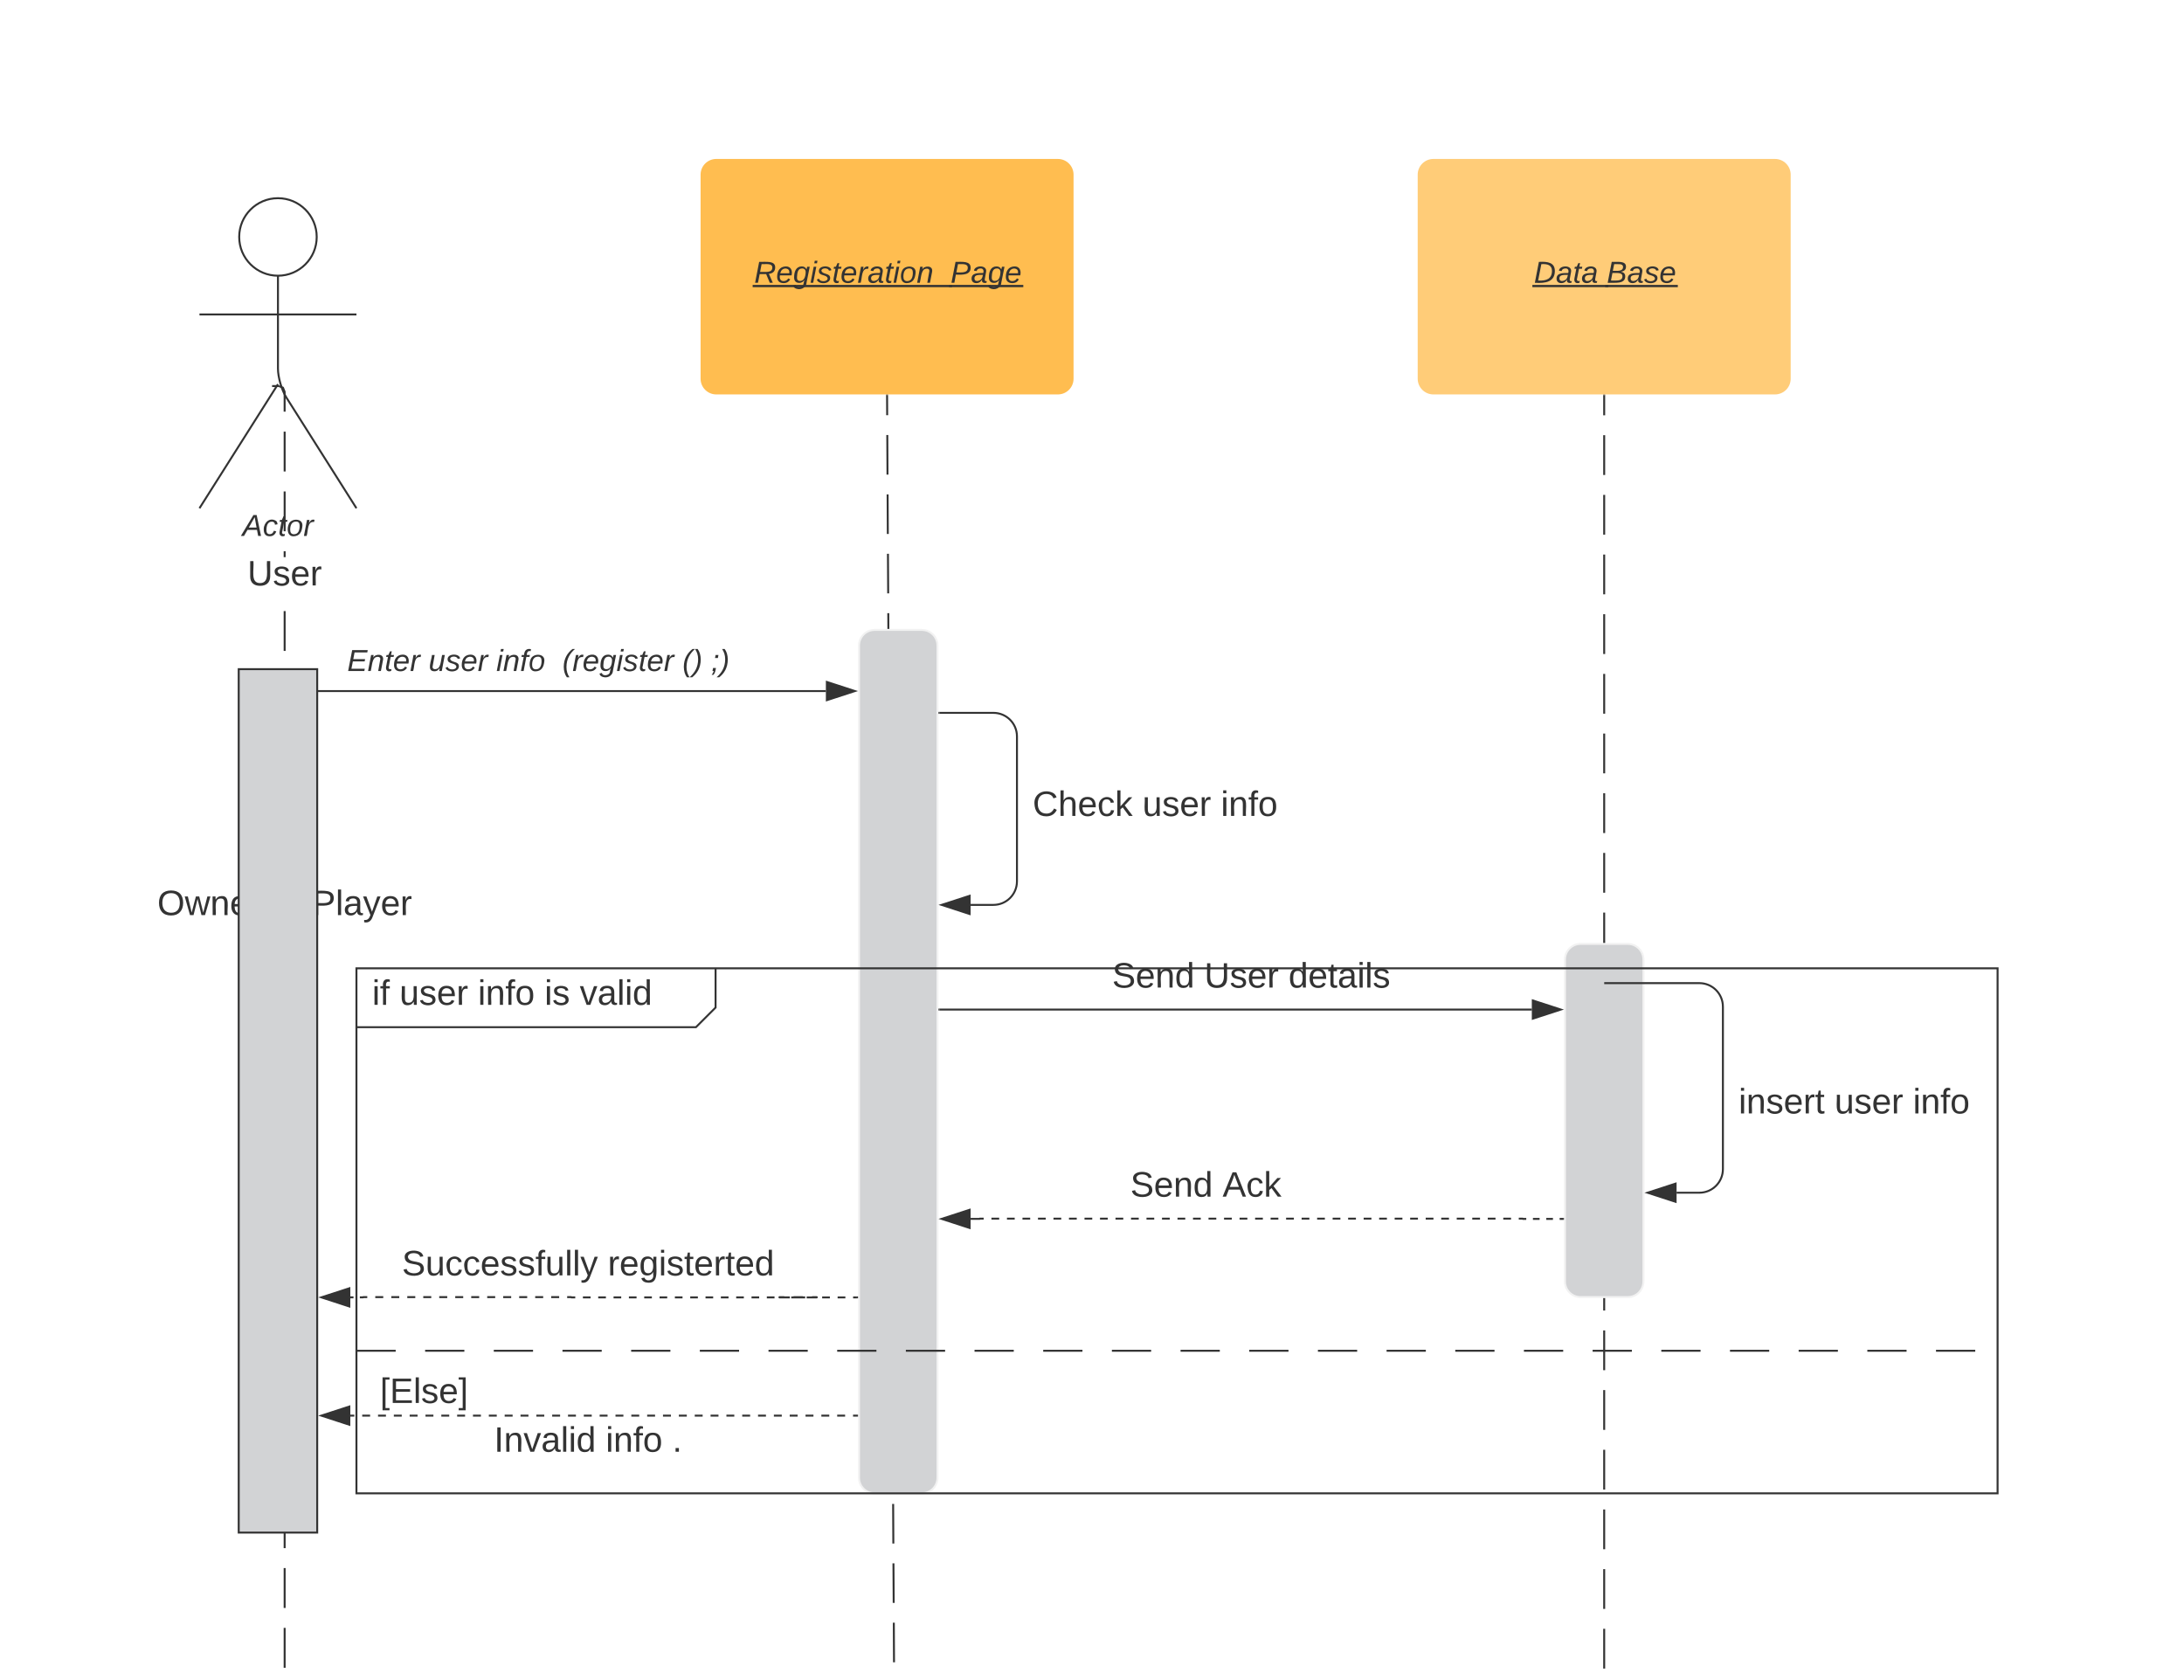 <svg xmlns="http://www.w3.org/2000/svg" xmlns:xlink="http://www.w3.org/1999/xlink" xmlns:lucid="lucid" width="1113" height="856"><g transform="translate(-242 -139)" lucid:page-tab-id="0_0"><path d="M0 0h1760v1360H0z" fill="#fff"/><path d="M694.07 340.5l.05 10.1m.06 10.07l.1 20.18m.06 10.1l.1 20.16m.07 10.1l.12 20.17m.05 10.1l.1 20.16m.07 10.1l.1 20.17m.06 10.08l.1 20.18m.07 10.08l.1 20.18m.06 10.1l.1 20.16m.07 10.1l.1 20.16m.06 10.1l.1 20.16m.07 10.1l.1 20.17m.06 10.08l.1 20.18m.06 10.1l.1 20.16m.06 10.08l.1 20.17m.07 10.1l.1 20.16m.05 10.1l.1 20.17m.07 10.1l.1 20.17m.06 10.08l.1 20.18m.07 10.1l.1 20.16m.06 10.1l.12 20.16m.06 10.1l.1 20.16m.06 10.1l.1 20.17m.07 10.08l.12 20.18m.05 10.1l.1 20.17m.07 10.1l.1 20.16m.06 10.1l.1 20.16m.06 10.08l.1 20.17m.07 10.1l.05 10.08" stroke="#333" fill="none"/><path d="M694.57 340.5l-1 .02V340h1z" fill="#333"/><path d="M698.68 1187.82v.5" stroke="#333" fill="none"/><path d="M679.76 468c0-4.42 3.58-8 8-8h24c4.42 0 8 3.58 8 8v424c0 4.42-3.58 8-8 8h-24c-4.42 0-8-3.58-8-8z" stroke="#f2f2f2" fill="#d2d3d5"/><path d="M1059.52 340.5v10.14m0 10.13v20.28m0 10.14v20.26m0 10.14v20.27m0 10.14v20.28m0 10.14v20.27m0 10.13v20.27m0 10.14v20.28m0 10.13v20.28m0 10.13v20.28m0 10.14v20.27m0 10.14v20.26m0 10.14v20.27m0 10.14V746m0 10.14v20.28m0 10.13v20.28m0 10.14v20.28m0 10.13v20.28m0 10.14v20.27m0 10.14v20.27m0 10.14v20.26m0 10.14v20.27m0 10.14v20.3m0 10.12v20.28m0 10.13v20.28m0 10.15v20.27m0 10.14v20.27m0 10.14v10.13" stroke="#333" fill="none"/><path d="M1060.02 340.5h-1v-.5h1z" fill="#333"/><path d="M1059.52 1161.6v.5" stroke="#333" fill="none"/><path d="M1039.52 628c0-4.42 3.58-8 8-8h24c4.42 0 8 3.58 8 8v164c0 4.42-3.58 8-8 8h-24c-4.42 0-8-3.58-8-8z" stroke="#f2f2f2" fill="#d2d3d5"/><path d="M599.03 228c0-4.42 3.58-8 8-8H781.1c4.42 0 8 3.58 8 8v104c0 4.42-3.58 8-8 8H607.03c-4.42 0-8-3.58-8-8z" stroke="#000" stroke-opacity="0" fill="#ffbd50"/><use xlink:href="#a" transform="matrix(1,0,0,1,607.029,228) translate(19.315 55.111)"/><use xlink:href="#b" transform="matrix(1,0,0,1,607.029,228) translate(119.389 55.111)"/><path d="M964.48 228c0-4.42 3.6-8 8-8h174.08c4.42 0 8 3.58 8 8v104c0 4.42-3.58 8-8 8H972.48c-4.4 0-8-3.58-8-8z" stroke="#000" stroke-opacity="0" fill="#ffcc78"/><use xlink:href="#c" transform="matrix(1,0,0,1,972.484,228) translate(51.225 55.111)"/><use xlink:href="#d" transform="matrix(1,0,0,1,972.484,228) translate(88.343 55.111)"/><path d="M403.4 259.75c0 10.9-8.84 19.75-19.75 19.75-10.9 0-19.75-8.84-19.75-19.75 0-10.9 8.84-19.75 19.75-19.75 10.9 0 19.75 8.84 19.75 19.75z" stroke="#333" fill="#fff"/><path d="M383.65 279.5v47.3c0 4.42 1.92 11.03 4.28 14.76L423.65 398m-40-63.2l-40 63.2m0-98.75h80" stroke="#333" fill="none"/><path d="M343.65 248c0-4.42 3.58-8 8-8h64c4.42 0 8 3.58 8 8v164c0 4.42-3.58 8-8 8h-64c-4.42 0-8-3.58-8-8z" fill="none"/><use xlink:href="#e" transform="matrix(1,0,0,1,263.65,398) translate(101.873 14.111)"/><path d="M387.56 1161.6h-1v-10.16h1zm0-20.32h-1v-20.32h1zm0-30.48h-1v-20.32h1zm0-30.48h-1V1060h1zm0-30.48h-1v-20.32h1zm0-30.48h-1v-20.32h1zm0-30.48h-1v-20.32h1zm0-30.48h-1v-20.32h1zm0-30.48h-1V907.6h1zm0-30.48h-1v-20.32h1zm0-30.48h-1v-20.32h1zm0-30.48h-1v-20.32h1zm0-30.48h-1v-20.32h1zm0-30.48h-1V755.2h1zm0-30.48h-1v-20.32h1zm0-30.48h-1v-20.32h1zm0-30.48h-1v-20.32h1zm0-30.48h-1v-20.32h1zm0-30.48h-1v-10.6h1zm0-32.2h-1v-18.6h1zm0-28.76h-1v-20.32h1zm0-30.48h-1v-20.32h1zm0-30.48h-1v-20.32h1zm0-30.48h-1V450.4h1zm0-47.8h-1v-3h1zm0-13.16h-1v-20.32h1zm0-30.48h-1v-20.32h1zm-.97-43.08l.96 2.34v10.26h-1v-10.06l-.74-1.77-1.86-.77.38-.93z" fill="#333"/><path d="M384.16 336.23h-3.5v-1h3.5zM387.56 1162.1h-1v-.5h1z" fill="#333"/><use xlink:href="#f" transform="matrix(1,0,0,1,322.182,590.933) translate(0 14.4)"/><use xlink:href="#g" transform="matrix(1,0,0,1,322.182,590.933) translate(57.9 14.4)"/><use xlink:href="#h" transform="matrix(1,0,0,1,322.182,590.933) translate(78.85 14.4)"/><use xlink:href="#i" transform="matrix(1,0,0,1,368.107,422.933) translate(0 14.4)"/><path d="M387.06 495.17c0-2.22 1.8-4 4-4h271.82M387.06 495.15v.52" stroke="#333" fill="none"/><path d="M677.64 491.16l-14.26 4.64v-9.28z" stroke="#333" fill="#333"/><use xlink:href="#j" transform="matrix(1,0,0,1,418.941,468.494) translate(0.005 12.444)"/><use xlink:href="#k" transform="matrix(1,0,0,1,418.941,468.494) translate(41.443 12.444)"/><use xlink:href="#l" transform="matrix(1,0,0,1,418.941,468.494) translate(75.968 12.444)"/><use xlink:href="#m" transform="matrix(1,0,0,1,418.941,468.494) translate(109.628 12.444)"/><use xlink:href="#n" transform="matrix(1,0,0,1,418.941,468.494) translate(170.814 12.444)"/><use xlink:href="#o" transform="matrix(1,0,0,1,418.941,468.494) translate(185.419 12.444)"/><path d="M460 117.16c0-4.42 3.58-8 8-8h837.7c4.43 0 8 3.58 8 8V120c0 4.42-3.57 8-8 8H468c-4.42 0-8-3.58-8-8z" stroke="#000" stroke-opacity="0" stroke-width="2" fill="#fff" fill-opacity="0"/><use xlink:href="#p" transform="matrix(1,0,0,1,464,113.155) translate(251.826 14.917)"/><use xlink:href="#q" transform="matrix(1,0,0,1,464,113.155) translate(328.223 14.917)"/><use xlink:href="#r" transform="matrix(1,0,0,1,464,113.155) translate(385.116 14.917)"/><use xlink:href="#s" transform="matrix(1,0,0,1,464,113.155) translate(414.732 14.917)"/><use xlink:href="#t" transform="matrix(1,0,0,1,464,113.155) translate(423.229 14.917)"/><use xlink:href="#u" transform="matrix(1,0,0,1,464,113.155) translate(508.209 14.917)"/><use xlink:href="#v" transform="matrix(1,0,0,1,464,113.155) translate(541.308 14.917)"/><use xlink:href="#w" transform="matrix(1,0,0,1,464,113.155) translate(566.802 14.917)"/><path d="M423.65 632.45h183.02v20l-10 10H423.65z" fill="#fff"/><path d="M606.67 632.45v20l-10 10H423.65" stroke="#333" fill="none"/><path d="M423.65 632.45H1260V900H423.65zM423.65 827.34h20m15 0h20m15 0h20m15 0h20m15 0h20m15 0h20m15 0h20m15 0h20m15 0h20m15 0h20m15 0h20m15 0h20m15 0h20m15 0h20m15 0h20m15 0h20m15 0h20m15 0h20m15 0h20m15 0h20m15 0h20m15 0h20m15 0h20m15 0h20" stroke="#333" fill="none"/><use xlink:href="#x" transform="matrix(1,0,0,1,431.65,632.454) translate(0 18.6)"/><use xlink:href="#y" transform="matrix(1,0,0,1,431.65,632.454) translate(13.95 18.6)"/><use xlink:href="#z" transform="matrix(1,0,0,1,431.65,632.454) translate(53.9 18.6)"/><use xlink:href="#A" transform="matrix(1,0,0,1,431.65,632.454) translate(87.85 18.6)"/><use xlink:href="#B" transform="matrix(1,0,0,1,431.65,632.454) translate(105.8 18.6)"/><use xlink:href="#C" transform="matrix(1,0,0,1,435.65,835.34) translate(0 18.6)"/><path d="M720.76 653.47h301.88" stroke="#333" fill="none"/><path d="M720.77 653.97h-.5v-1h.5z" fill="#333"/><path d="M1037.4 653.47l-14.26 4.63v-9.27z" stroke="#333" fill="#333"/><use xlink:href="#D" transform="matrix(1,0,0,1,808.741,627.867) translate(0 14.4)"/><use xlink:href="#E" transform="matrix(1,0,0,1,808.741,627.867) translate(47 14.4)"/><use xlink:href="#F" transform="matrix(1,0,0,1,808.741,627.867) translate(89.9 14.4)"/><path d="M736.64 760.13h4.55l.04-.02.02-.03.02-.05.05-.02h1.97m3.96 0h3.95m3.96 0h3.95m3.96 0H767m3.97 0h3.95m3.95 0h3.95m3.95 0h3.96m3.95 0h3.95m3.95 0h3.95m3.95 0h3.96m3.95 0h3.94m3.95 0h3.94m3.96 0h3.95m3.95 0h3.95m3.95 0h3.95m3.96 0h3.96m3.95 0h3.96m3.95 0h3.97m3.95 0h3.95m3.95 0h3.95m3.95 0h3.96m3.95 0h3.95m3.95 0h3.95m3.96 0h3.95m3.94 0H933m3.94 0h3.95m3.95 0h3.95m3.95 0h3.95m3.95 0h3.96m3.96 0h3.95m3.96 0h3.95m3.96 0h3.96m3.95 0h3.95m3.95 0h3.95m3.96 0h3.95m3.95 0h1.97l.05.02.02.05.02.04.05.03h1.7m3.4 0h3.4m3.4 0h3.4m3.42 0h1.7" stroke="#333" fill="none"/><path d="M721.88 760.13l14.26-4.63v9.27z" stroke="#333" fill="#333"/><path d="M1039.02 760.63h-.5v-1h.5z" fill="#333"/><g><use xlink:href="#D" transform="matrix(1,0,0,1,818.033,734.4) translate(0 14.4)"/><use xlink:href="#G" transform="matrix(1,0,0,1,818.033,734.4) translate(47 14.4)"/></g><path d="M420.53 800.13h1.62m3.23 0h1.6l.06-.02.02-.03.02-.05.04-.02h2.04m4.08 0h4.07m4.1 0h4.06m4.08 0h4.08m4.07 0h4.07m4.07 0h4.08m4.07 0h4.07m4.08 0h4.07m4.08 0h4.07m4.08 0h4.07m4.08 0h4.08m4.07 0h4.08m4.07 0h4.08m4.07 0h2.04l.04.02.02.05.02.04.05.03h1.95m3.9 0h3.9m3.9 0h3.92m3.9 0h3.9m3.92 0h3.9m3.9 0h3.9m3.92 0h3.9m3.9 0h3.9m3.92 0h3.9m3.9 0h3.9m3.92 0h3.9m3.9 0h3.9m3.92 0h3.9m3.9 0h3.92m3.9 0h3.9m3.9 0h3.92m3.9 0h1.95l.04-.02.02-.03-.02-.05-.05-.02h-2.36m-4.72 0h-4.72m-4.7 0h-2.37l-.05.02-.02.05.02.04.05.03h1.97m3.94 0h3.95m3.93 0h3.94m3.95 0h3.94m3.94 0h3.95m3.94 0h1.96" stroke="#333" fill="none"/><path d="M405.77 800.13l14.26-4.63v9.27z" stroke="#333" fill="#333"/><path d="M679.26 800.63h-.5v-1h.5z" fill="#333"/><g><use xlink:href="#H" transform="matrix(1,0,0,1,446.826,774.533) translate(0 14.4)"/><use xlink:href="#I" transform="matrix(1,0,0,1,446.826,774.533) translate(104.9 14.4)"/></g><path d="M420.53 860.4h2.02m4.04 0h4.02m4.04 0h4.03m4.02 0h4.04m4.03 0h4.03m4.03 0h4.04m4.03 0h4.04m4.03 0h4.04m4.03 0h4.04m4.04 0h4.04m4.03 0h4.05m4.03 0h4.04m4.03 0h4.04m4.02 0h4.04m4.03 0h4.03m4.03 0h4.04m4.03 0h4.03m4.04 0h4.03m4.04 0h4.03m4.04 0h4.03m4.04 0h4.04m4.04 0H592m4.05 0h4.03m4.04 0h4.03m4.04 0h4.02m4.04 0h4.03m4.03 0h4.03m4.04 0h4.03m4.04 0h4.03m4.03 0h4.04m4.03 0h4.04m4.03 0h4.04m4.04 0h2.02" stroke="#333" fill="none"/><path d="M405.77 860.4l14.26-4.64v9.28z" stroke="#333" fill="#333"/><path d="M679.26 860.9h-.5v-1h.5z" fill="#333"/><g><use xlink:href="#J" transform="matrix(1,0,0,1,493.78,864.4) translate(0 14.4)"/><use xlink:href="#z" transform="matrix(1,0,0,1,493.78,864.4) translate(56.9 14.4)"/><use xlink:href="#K" transform="matrix(1,0,0,1,493.78,864.4) translate(90.85 14.4)"/></g><path d="M720.76 502.27h27.5c6.63 0 12 5.37 12 12v73.86c0 6.63-5.37 12-12 12h-11.62" stroke="#333" fill="none"/><path d="M720.77 502.77h-.5v-1h.5z" fill="#333"/><path d="M721.88 600.13l14.26-4.63v9.27z" stroke="#333" fill="#333"/><g><use xlink:href="#L" transform="matrix(1,0,0,1,768.261,540.4) translate(0 14.4)"/><use xlink:href="#y" transform="matrix(1,0,0,1,768.261,540.4) translate(55.95 14.4)"/><use xlink:href="#M" transform="matrix(1,0,0,1,768.261,540.4) translate(95.9 14.4)"/></g><path d="M1060.02 640h48c6.63 0 12 5.37 12 12v82.8c0 6.63-5.37 12-12 12h-11.6M1060.03 640h-.5" stroke="#333" fill="none"/><path d="M1081.64 746.8l14.27-4.64v9.28z" stroke="#333" fill="#333"/><g><use xlink:href="#N" transform="matrix(1,0,0,1,1128.021,692) translate(0 14.4)"/><use xlink:href="#y" transform="matrix(1,0,0,1,1128.021,692) translate(48.9 14.4)"/><use xlink:href="#M" transform="matrix(1,0,0,1,1128.021,692) translate(88.85 14.4)"/></g><path d="M363.65 480h40v440h-40z" stroke="#333" fill="#d2d3d5"/><defs><path fill="#333" d="M249-183c0 48-29 72-75 77L221 0h-36l-43-103H65L45 0H11l48-248c83 2 190-17 190 65zm-34 3c0-55-74-39-127-41l-18 92c63-1 145 13 145-51" id="O"/><path fill="#333" d="M111-194c62-3 86 47 72 106H45c-7 38 6 69 45 68 27-1 43-14 53-32l24 11C152-15 129 4 87 4 38 3 12-23 12-71c0-70 32-119 99-123zm44 81c14-66-71-72-95-28-4 8-8 17-11 28h106" id="P"/><path fill="#333" d="M103-194c29 0 47 14 56 36 2-11 5-23 8-32h30L160-5C157 61 82 97 21 62 9 55 4 45 1 30l28-7c7 42 83 31 92-3 4-16 9-38 13-55-13 20-29 36-62 36-40 0-60-25-60-64 0-71 23-131 91-131zm4 24c-53 0-58 54-61 104-2 27 10 44 36 44 49 0 65-50 67-102 1-29-15-46-42-46" id="Q"/><path fill="#333" d="M50-231l6-30h32l-6 30H50zM6 0l37-190h31L37 0H6" id="R"/><path fill="#333" d="M55-144c13 50 104 24 104 88C159 21 15 23 1-39l26-10c6 40 102 42 102-4-13-50-104-23-104-87 0-71 143-71 148-8l-29 4c-5-35-85-37-89 0" id="S"/><path fill="#333" d="M51-54c-9 22 5 41 31 30L79-1C43 14 10-4 19-52l22-115H19l5-23h22l19-43h21l-9 43h35l-4 23H73" id="T"/><path fill="#333" d="M66-151c12-25 30-51 66-40l-6 26C45-176 58-65 38 0H6l36-190h30" id="U"/><path fill="#333" d="M165-48c-4 18 1 34 23 27l-3 20c-29 8-62 0-52-35h-2C116-14 99 4 63 4 30 4 8-16 8-49c0-68 71-67 138-67 10-26 0-56-31-54-26 1-42 9-47 31l-32-5c8-67 160-71 144 15-5 28-9 54-15 81zM42-50c3 52 80 24 89-6 7-12 7-24 11-38-47 1-103-4-100 44" id="V"/><path fill="#333" d="M30-147c31-64 166-65 159 27C183-49 158 1 86 4 9 8 1-88 30-147zM88-20c53 0 68-48 68-100 0-31-11-51-44-50-52 1-68 46-68 97 0 32 13 53 44 53" id="W"/><path fill="#333" d="M67-158c22-48 132-52 116 29L158 0h-32l25-140c3-38-53-32-70-12C52-117 51-52 38 0H6l36-190h30" id="X"/><g id="a"><use transform="matrix(0.043,0,0,0.043,0,0)" xlink:href="#O"/><use transform="matrix(0.043,0,0,0.043,11.191,0)" xlink:href="#P"/><use transform="matrix(0.043,0,0,0.043,19.833,0)" xlink:href="#Q"/><use transform="matrix(0.043,0,0,0.043,28.475,0)" xlink:href="#R"/><use transform="matrix(0.043,0,0,0.043,31.889,0)" xlink:href="#S"/><use transform="matrix(0.043,0,0,0.043,39.667,0)" xlink:href="#T"/><use transform="matrix(0.043,0,0,0.043,43.988,0)" xlink:href="#P"/><use transform="matrix(0.043,0,0,0.043,52.63,0)" xlink:href="#U"/><use transform="matrix(0.043,0,0,0.043,57.772,0)" xlink:href="#V"/><use transform="matrix(0.043,0,0,0.043,66.414,0)" xlink:href="#T"/><use transform="matrix(0.043,0,0,0.043,70.735,0)" xlink:href="#R"/><use transform="matrix(0.043,0,0,0.043,74.148,0)" xlink:href="#W"/><use transform="matrix(0.043,0,0,0.043,82.79,0)" xlink:href="#X"/><path fill="#333" d="M-.78 1.08h101.63v1.14H-.78z"/></g><path fill="#333" d="M238-179c0 84-86 86-175 82L45 0H11l48-248c82 0 179-12 179 69zm-34 1c0-53-64-42-116-43l-19 98c63 0 135 9 135-55" id="Y"/><g id="b"><use transform="matrix(0.043,0,0,0.043,0,0)" xlink:href="#Y"/><use transform="matrix(0.043,0,0,0.043,10.37,0)" xlink:href="#V"/><use transform="matrix(0.043,0,0,0.043,19.012,0)" xlink:href="#Q"/><use transform="matrix(0.043,0,0,0.043,27.654,0)" xlink:href="#P"/><path fill="#333" d="M-.78 1.08h37.85v1.14H-.78z"/></g><path fill="#333" d="M248-139C247-14 144 9 11 0l48-248c105-6 190 8 189 109zm-34 0c1-70-52-87-126-82L50-27c98 7 163-21 164-112" id="Z"/><g id="c"><use transform="matrix(0.043,0,0,0.043,0,0)" xlink:href="#Z"/><use transform="matrix(0.043,0,0,0.043,11.191,0)" xlink:href="#V"/><use transform="matrix(0.043,0,0,0.043,19.833,0)" xlink:href="#T"/><use transform="matrix(0.043,0,0,0.043,24.154,0)" xlink:href="#V"/><path fill="#333" d="M-.78 1.08H37.9v1.14H-.8z"/></g><path fill="#333" d="M219-77C219 17 104-2 11 0l48-248c73 2 169-15 169 57 0 38-24 54-60 60 29 5 51 21 51 54zm-26-111c0-44-62-31-105-33l-16 79c55 0 121 9 121-46zm-7 110c-1-49-69-36-119-38L50-27c61-1 137 12 136-51" id="aa"/><g id="d"><use transform="matrix(0.043,0,0,0.043,0,0)" xlink:href="#aa"/><use transform="matrix(0.043,0,0,0.043,10.37,0)" xlink:href="#V"/><use transform="matrix(0.043,0,0,0.043,19.012,0)" xlink:href="#S"/><use transform="matrix(0.043,0,0,0.043,26.79,0)" xlink:href="#P"/><path fill="#333" d="M-.78 1.08h37v1.14h-37z"/></g><path fill="#333" d="M187 0l-14-72H61L19 0h-37l149-248h38L221 0h-34zm-19-99l-22-123L76-99h92" id="ab"/><path fill="#333" d="M44-68c0 29 11 47 38 47 30 0 42-19 51-41l28 9C148-21 126 4 82 4 31 4 10-29 12-85c3-77 74-140 146-93 12 8 15 23 18 40l-31 5c-1-22-13-36-36-36-52 0-65 49-65 101" id="ac"/><g id="e"><use transform="matrix(0.043,0,0,0.043,0,0)" xlink:href="#ab"/><use transform="matrix(0.043,0,0,0.043,10.37,0)" xlink:href="#ac"/><use transform="matrix(0.043,0,0,0.043,18.148,0)" xlink:href="#T"/><use transform="matrix(0.043,0,0,0.043,22.469,0)" xlink:href="#W"/><use transform="matrix(0.043,0,0,0.043,31.111,0)" xlink:href="#U"/></g><path fill="#333" d="M140-251c81 0 123 46 123 126C263-46 219 4 140 4 59 4 17-45 17-125s42-126 123-126zm0 227c63 0 89-41 89-101s-29-99-89-99c-61 0-89 39-89 99S79-25 140-24" id="ad"/><path fill="#333" d="M206 0h-36l-40-164L89 0H53L-1-190h32L70-26l43-164h34l41 164 42-164h31" id="ae"/><path fill="#333" d="M117-194c89-4 53 116 60 194h-32v-121c0-31-8-49-39-48C34-167 62-67 57 0H25l-1-190h30c1 10-1 24 2 32 11-22 29-35 61-36" id="af"/><path fill="#333" d="M100-194c63 0 86 42 84 106H49c0 40 14 67 53 68 26 1 43-12 49-29l28 8c-11 28-37 45-77 45C44 4 14-33 15-96c1-61 26-98 85-98zm52 81c6-60-76-77-97-28-3 7-6 17-6 28h103" id="ag"/><path fill="#333" d="M114-163C36-179 61-72 57 0H25l-1-190h30c1 12-1 29 2 39 6-27 23-49 58-41v29" id="ah"/><g id="f"><use transform="matrix(0.05,0,0,0.05,0,0)" xlink:href="#ad"/><use transform="matrix(0.05,0,0,0.05,14,0)" xlink:href="#ae"/><use transform="matrix(0.05,0,0,0.05,26.95,0)" xlink:href="#af"/><use transform="matrix(0.05,0,0,0.05,36.95,0)" xlink:href="#ag"/><use transform="matrix(0.05,0,0,0.05,46.95,0)" xlink:href="#ah"/></g><path fill="#333" d="M100-194c62-1 85 37 85 99 1 63-27 99-86 99S16-35 15-95c0-66 28-99 85-99zM99-20c44 1 53-31 53-75 0-43-8-75-51-75s-53 32-53 75 10 74 51 75" id="ai"/><g id="g"><use transform="matrix(0.05,0,0,0.05,0,0)" xlink:href="#ai"/><use transform="matrix(0.05,0,0,0.05,10,0)" xlink:href="#ah"/></g><path fill="#333" d="M30-248c87 1 191-15 191 75 0 78-77 80-158 76V0H30v-248zm33 125c57 0 124 11 124-50 0-59-68-47-124-48v98" id="aj"/><path fill="#333" d="M24 0v-261h32V0H24" id="ak"/><path fill="#333" d="M141-36C126-15 110 5 73 4 37 3 15-17 15-53c-1-64 63-63 125-63 3-35-9-54-41-54-24 1-41 7-42 31l-33-3c5-37 33-52 76-52 45 0 72 20 72 64v82c-1 20 7 32 28 27v20c-31 9-61-2-59-35zM48-53c0 20 12 33 32 33 41-3 63-29 60-74-43 2-92-5-92 41" id="al"/><path fill="#333" d="M179-190L93 31C79 59 56 82 12 73V49c39 6 53-20 64-50L1-190h34L92-34l54-156h33" id="am"/><g id="h"><use transform="matrix(0.05,0,0,0.05,0,0)" xlink:href="#aj"/><use transform="matrix(0.05,0,0,0.05,12,0)" xlink:href="#ak"/><use transform="matrix(0.05,0,0,0.05,15.95,0)" xlink:href="#al"/><use transform="matrix(0.05,0,0,0.05,25.95,0)" xlink:href="#am"/><use transform="matrix(0.05,0,0,0.05,34.95,0)" xlink:href="#ag"/><use transform="matrix(0.05,0,0,0.05,44.95,0)" xlink:href="#ah"/></g><path fill="#333" d="M232-93c-1 65-40 97-104 97C67 4 28-28 28-90v-158h33c8 89-33 224 67 224 102 0 64-133 71-224h33v155" id="an"/><path fill="#333" d="M135-143c-3-34-86-38-87 0 15 53 115 12 119 90S17 21 10-45l28-5c4 36 97 45 98 0-10-56-113-15-118-90-4-57 82-63 122-42 12 7 21 19 24 35" id="ao"/><g id="i"><use transform="matrix(0.05,0,0,0.05,0,0)" xlink:href="#an"/><use transform="matrix(0.05,0,0,0.05,12.95,0)" xlink:href="#ao"/><use transform="matrix(0.05,0,0,0.05,21.95,0)" xlink:href="#ag"/><use transform="matrix(0.05,0,0,0.05,31.95,0)" xlink:href="#ah"/></g><path fill="#333" d="M11 0l48-248h184l-5 28H87l-15 79h140l-5 27H67L50-27h158l-5 27H11" id="ap"/><g id="j"><use transform="matrix(0.043,0,0,0.043,0,0)" xlink:href="#ap"/><use transform="matrix(0.043,0,0,0.043,10.37,0)" xlink:href="#X"/><use transform="matrix(0.043,0,0,0.043,19.012,0)" xlink:href="#T"/><use transform="matrix(0.043,0,0,0.043,23.333,0)" xlink:href="#P"/><use transform="matrix(0.043,0,0,0.043,31.975,0)" xlink:href="#U"/></g><path fill="#333" d="M67 3c-93-2-31-127-26-193h32L48-50c-3 39 53 32 70 12 30-34 30-101 43-152h32L157 0h-30c1-10 6-24 4-33-14 20-29 37-64 36" id="aq"/><g id="k"><use transform="matrix(0.043,0,0,0.043,0,0)" xlink:href="#aq"/><use transform="matrix(0.043,0,0,0.043,8.642,0)" xlink:href="#S"/><use transform="matrix(0.043,0,0,0.043,16.42,0)" xlink:href="#P"/><use transform="matrix(0.043,0,0,0.043,25.062,0)" xlink:href="#U"/></g><path fill="#333" d="M76-167L44 0H12l33-167H18l4-23h27c3-47 25-81 82-69l-4 24c-35-8-44 15-46 45h37l-5 23H76" id="ar"/><g id="l"><use transform="matrix(0.043,0,0,0.043,0,0)" xlink:href="#R"/><use transform="matrix(0.043,0,0,0.043,3.414,0)" xlink:href="#X"/><use transform="matrix(0.043,0,0,0.043,12.056,0)" xlink:href="#ar"/><use transform="matrix(0.043,0,0,0.043,16.377,0)" xlink:href="#W"/></g><path fill="#333" d="M17-49c1-102 45-165 103-212h30C92-210 49-145 49-46 49 4 63 43 85 75H54C30 43 18 2 17-49" id="as"/><g id="m"><use transform="matrix(0.043,0,0,0.043,0,0)" xlink:href="#as"/><use transform="matrix(0.043,0,0,0.043,5.142,0)" xlink:href="#U"/><use transform="matrix(0.043,0,0,0.043,10.284,0)" xlink:href="#P"/><use transform="matrix(0.043,0,0,0.043,18.926,0)" xlink:href="#Q"/><use transform="matrix(0.043,0,0,0.043,27.568,0)" xlink:href="#R"/><use transform="matrix(0.043,0,0,0.043,30.981,0)" xlink:href="#S"/><use transform="matrix(0.043,0,0,0.043,38.759,0)" xlink:href="#T"/><use transform="matrix(0.043,0,0,0.043,43.08,0)" xlink:href="#P"/><use transform="matrix(0.043,0,0,0.043,51.722,0)" xlink:href="#U"/></g><path fill="#333" d="M98-137C97-35 54 29-4 75h-31C23 23 67-41 67-140c0-50-15-89-37-121h31c24 32 36 73 37 124" id="at"/><g id="n"><use transform="matrix(0.043,0,0,0.043,0,0)" xlink:href="#as"/><use transform="matrix(0.043,0,0,0.043,5.142,0)" xlink:href="#at"/></g><path fill="#333" d="M58-36C53-4 47 27 28 46H7C19 32 27 18 32 0H17l7-36h34zM47-154l7-36h34l-7 36H47" id="au"/><g id="o"><use transform="matrix(0.043,0,0,0.043,0,0)" xlink:href="#au"/><use transform="matrix(0.043,0,0,0.043,4.321,0)" xlink:href="#at"/></g><path fill="#b2b2b2" d="M26 75v-336h71v23H56V52h41v23H26" id="av"/><path fill="#b2b2b2" d="M240 0l2-218c-23 76-54 145-80 218h-23L58-218 59 0H30v-248h44l77 211c21-75 51-140 76-211h43V0h-30" id="aw"/><path fill="#b2b2b2" d="M141-36C126-15 110 5 73 4 37 3 15-17 15-53c-1-64 63-63 125-63 3-35-9-54-41-54-24 1-41 7-42 31l-33-3c5-37 33-52 76-52 45 0 72 20 72 64v82c-1 20 7 32 28 27v20c-31 9-61-2-59-35zM48-53c0 20 12 33 32 33 41-3 63-29 60-74-43 2-92-5-92 41" id="ax"/><path fill="#b2b2b2" d="M106-169C34-169 62-67 57 0H25v-261h32l-1 103c12-21 28-36 61-36 89 0 53 116 60 194h-32v-121c2-32-8-49-39-48" id="ay"/><path fill="#b2b2b2" d="M210-169c-67 3-38 105-44 169h-31v-121c0-29-5-50-35-48C34-165 62-65 56 0H25l-1-190h30c1 10-1 24 2 32 10-44 99-50 107 0 11-21 27-35 58-36 85-2 47 119 55 194h-31v-121c0-29-5-49-35-48" id="az"/><path fill="#b2b2b2" d="M100-194c62-1 85 37 85 99 1 63-27 99-86 99S16-35 15-95c0-66 28-99 85-99zM99-20c44 1 53-31 53-75 0-43-8-75-51-75s-53 32-53 75 10 74 51 75" id="aA"/><path fill="#b2b2b2" d="M84 4C-5 8 30-112 23-190h32v120c0 31 7 50 39 49 72-2 45-101 50-169h31l1 190h-30c-1-10 1-25-2-33-11 22-28 36-60 37" id="aB"/><path fill="#b2b2b2" d="M85-194c31 0 48 13 60 33l-1-100h32l1 261h-30c-2-10 0-23-3-31C134-8 116 4 85 4 32 4 16-35 15-94c0-66 23-100 70-100zm9 24c-40 0-46 34-46 75 0 40 6 74 45 74 42 0 51-32 51-76 0-42-9-74-50-73" id="aC"/><g id="p"><use transform="matrix(0.042,0,0,0.042,0,0)" xlink:href="#av"/><use transform="matrix(0.042,0,0,0.042,4.249,0)" xlink:href="#aw"/><use transform="matrix(0.042,0,0,0.042,16.953,0)" xlink:href="#ax"/><use transform="matrix(0.042,0,0,0.042,25.451,0)" xlink:href="#ay"/><use transform="matrix(0.042,0,0,0.042,33.949,0)" xlink:href="#az"/><use transform="matrix(0.042,0,0,0.042,46.654,0)" xlink:href="#aA"/><use transform="matrix(0.042,0,0,0.042,55.152,0)" xlink:href="#aB"/><use transform="matrix(0.042,0,0,0.042,63.65,0)" xlink:href="#aC"/></g><path fill="#b2b2b2" d="M205 0l-28-72H64L36 0H1l101-248h38L239 0h-34zm-38-99l-47-123c-12 45-31 82-46 123h93" id="aD"/><path fill="#b2b2b2" d="M135-143c-3-34-86-38-87 0 15 53 115 12 119 90S17 21 10-45l28-5c4 36 97 45 98 0-10-56-113-15-118-90-4-57 82-63 122-42 12 7 21 19 24 35" id="aE"/><path fill="#b2b2b2" d="M114-163C36-179 61-72 57 0H25l-1-190h30c1 12-1 29 2 39 6-27 23-49 58-41v29" id="aF"/><path fill="#b2b2b2" d="M101-234c-31-9-42 10-38 44h38v23H63V0H32v-167H5v-23h27c-7-52 17-82 69-68v24" id="aG"/><g id="q"><use transform="matrix(0.042,0,0,0.042,0,0)" xlink:href="#aD"/><use transform="matrix(0.042,0,0,0.042,10.198,0)" xlink:href="#aE"/><use transform="matrix(0.042,0,0,0.042,17.846,0)" xlink:href="#ay"/><use transform="matrix(0.042,0,0,0.042,26.344,0)" xlink:href="#aF"/><use transform="matrix(0.042,0,0,0.042,31.4,0)" xlink:href="#ax"/><use transform="matrix(0.042,0,0,0.042,39.898,0)" xlink:href="#aG"/></g><path fill="#b2b2b2" d="M16-82v-28h88v28H16" id="aH"/><path fill="#b2b2b2" d="M33 0v-248h34V0H33" id="aI"/><path fill="#b2b2b2" d="M30-248c118-7 216 8 213 122C240-48 200 0 122 0H30v-248zM63-27c89 8 146-16 146-99s-60-101-146-95v194" id="aJ"/><g id="r"><use transform="matrix(0.042,0,0,0.042,0,0)" xlink:href="#aH"/><use transform="matrix(0.042,0,0,0.042,5.056,0)" xlink:href="#aH"/><use transform="matrix(0.042,0,0,0.042,10.113,0)" xlink:href="#aI"/><use transform="matrix(0.042,0,0,0.042,14.362,0)" xlink:href="#aJ"/></g><path fill="#b2b2b2" d="M33-154v-36h34v36H33zM33 0v-36h34V0H33" id="aK"/><use transform="matrix(0.042,0,0,0.042,0,0)" xlink:href="#aK" id="s"/><path fill="#b2b2b2" d="M101-251c82-7 93 87 43 132L82-64C71-53 59-42 53-27h129V0H18c2-99 128-94 128-182 0-28-16-43-45-43s-46 15-49 41l-32-3c6-41 34-60 81-64" id="aL"/><path fill="#b2b2b2" d="M101-251c68 0 85 55 85 127S166 4 100 4C33 4 14-52 14-124c0-73 17-127 87-127zm-1 229c47 0 54-49 54-102s-4-102-53-102c-51 0-55 48-55 102 0 53 5 102 54 102" id="aM"/><path fill="#b2b2b2" d="M27 0v-27h64v-190l-56 39v-29l58-41h29v221h61V0H27" id="aN"/><path fill="#b2b2b2" d="M134-131c28 9 52 24 51 62-1 50-34 73-85 73S17-19 16-69c0-36 21-54 49-61-75-25-45-126 34-121 46 3 78 18 79 63 0 33-17 51-44 57zm-34-11c31 1 46-15 46-44 0-28-17-43-47-42-29 0-46 13-45 42 1 28 16 44 46 44zm1 122c35 0 51-18 51-52 0-30-18-46-53-46-33 0-51 17-51 47 0 34 19 51 53 51" id="aO"/><path fill="#b2b2b2" d="M54-142c48-35 137-8 131 61C196 18 31 33 14-55l32-4c7 23 22 37 52 37 35-1 51-22 54-58 4-55-73-65-99-34H22l8-134h141v27H59" id="aP"/><path fill="#b2b2b2" d="M3 75V52h41v-290H3v-23h71V75H3" id="aQ"/><g id="t"><use transform="matrix(0.042,0,0,0.042,0,0)" xlink:href="#aL"/><use transform="matrix(0.042,0,0,0.042,8.498,0)" xlink:href="#aM"/><use transform="matrix(0.042,0,0,0.042,16.996,0)" xlink:href="#aN"/><use transform="matrix(0.042,0,0,0.042,25.494,0)" xlink:href="#aO"/><use transform="matrix(0.042,0,0,0.042,33.992,0)" xlink:href="#aM"/><use transform="matrix(0.042,0,0,0.042,42.49,0)" xlink:href="#aL"/><use transform="matrix(0.042,0,0,0.042,50.988,0)" xlink:href="#aP"/><use transform="matrix(0.042,0,0,0.042,59.486,0)" xlink:href="#aM"/><use transform="matrix(0.042,0,0,0.042,67.984,0)" xlink:href="#aQ"/></g><path fill="#b2b2b2" d="M179-190L93 31C79 59 56 82 12 73V49c39 6 53-20 64-50L1-190h34L92-34l54-156h33" id="aR"/><g id="u"><use transform="matrix(0.042,0,0,0.042,0,0)" xlink:href="#aw"/><use transform="matrix(0.042,0,0,0.042,12.704,0)" xlink:href="#ax"/><use transform="matrix(0.042,0,0,0.042,21.202,0)" xlink:href="#aR"/></g><path fill="#b2b2b2" d="M68-38c1 34 0 65-14 84H32c9-13 17-26 17-46H33v-38h35" id="aS"/><g id="v"><use transform="matrix(0.042,0,0,0.042,0,0)" xlink:href="#aN"/><use transform="matrix(0.042,0,0,0.042,8.498,0)" xlink:href="#aM"/><use transform="matrix(0.042,0,0,0.042,16.996,0)" xlink:href="#aS"/></g><g id="w"><use transform="matrix(0.042,0,0,0.042,0,0)" xlink:href="#aL"/><use transform="matrix(0.042,0,0,0.042,8.498,0)" xlink:href="#aM"/><use transform="matrix(0.042,0,0,0.042,16.996,0)" xlink:href="#aL"/><use transform="matrix(0.042,0,0,0.042,25.494,0)" xlink:href="#aM"/></g><path fill="#333" d="M24-231v-30h32v30H24zM24 0v-190h32V0H24" id="aT"/><path fill="#333" d="M101-234c-31-9-42 10-38 44h38v23H63V0H32v-167H5v-23h27c-7-52 17-82 69-68v24" id="aU"/><g id="x"><use transform="matrix(0.05,0,0,0.05,0,0)" xlink:href="#aT"/><use transform="matrix(0.05,0,0,0.05,3.95,0)" xlink:href="#aU"/></g><path fill="#333" d="M84 4C-5 8 30-112 23-190h32v120c0 31 7 50 39 49 72-2 45-101 50-169h31l1 190h-30c-1-10 1-25-2-33-11 22-28 36-60 37" id="aV"/><g id="y"><use transform="matrix(0.05,0,0,0.05,0,0)" xlink:href="#aV"/><use transform="matrix(0.05,0,0,0.05,10,0)" xlink:href="#ao"/><use transform="matrix(0.05,0,0,0.05,19,0)" xlink:href="#ag"/><use transform="matrix(0.05,0,0,0.05,29,0)" xlink:href="#ah"/></g><g id="z"><use transform="matrix(0.05,0,0,0.05,0,0)" xlink:href="#aT"/><use transform="matrix(0.05,0,0,0.05,3.95,0)" xlink:href="#af"/><use transform="matrix(0.05,0,0,0.05,13.95,0)" xlink:href="#aU"/><use transform="matrix(0.05,0,0,0.05,18.95,0)" xlink:href="#ai"/></g><g id="A"><use transform="matrix(0.05,0,0,0.05,0,0)" xlink:href="#aT"/><use transform="matrix(0.05,0,0,0.05,3.95,0)" xlink:href="#ao"/></g><path fill="#333" d="M108 0H70L1-190h34L89-25l56-165h34" id="aW"/><path fill="#333" d="M85-194c31 0 48 13 60 33l-1-100h32l1 261h-30c-2-10 0-23-3-31C134-8 116 4 85 4 32 4 16-35 15-94c0-66 23-100 70-100zm9 24c-40 0-46 34-46 75 0 40 6 74 45 74 42 0 51-32 51-76 0-42-9-74-50-73" id="aX"/><g id="B"><use transform="matrix(0.05,0,0,0.05,0,0)" xlink:href="#aW"/><use transform="matrix(0.05,0,0,0.05,9,0)" xlink:href="#al"/><use transform="matrix(0.05,0,0,0.05,19,0)" xlink:href="#ak"/><use transform="matrix(0.05,0,0,0.05,22.95,0)" xlink:href="#aT"/><use transform="matrix(0.05,0,0,0.05,26.9,0)" xlink:href="#aX"/></g><path fill="#333" d="M26 75v-336h71v23H56V52h41v23H26" id="aY"/><path fill="#333" d="M30 0v-248h187v28H63v79h144v27H63v87h162V0H30" id="aZ"/><path fill="#333" d="M3 75V52h41v-290H3v-23h71V75H3" id="ba"/><g id="C"><use transform="matrix(0.05,0,0,0.05,0,0)" xlink:href="#aY"/><use transform="matrix(0.05,0,0,0.05,5,0)" xlink:href="#aZ"/><use transform="matrix(0.05,0,0,0.05,17,0)" xlink:href="#ak"/><use transform="matrix(0.05,0,0,0.05,20.95,0)" xlink:href="#ao"/><use transform="matrix(0.05,0,0,0.05,29.95,0)" xlink:href="#ag"/><use transform="matrix(0.05,0,0,0.05,39.95,0)" xlink:href="#ba"/></g><path fill="#333" d="M185-189c-5-48-123-54-124 2 14 75 158 14 163 119 3 78-121 87-175 55-17-10-28-26-33-46l33-7c5 56 141 63 141-1 0-78-155-14-162-118-5-82 145-84 179-34 5 7 8 16 11 25" id="bb"/><g id="D"><use transform="matrix(0.05,0,0,0.05,0,0)" xlink:href="#bb"/><use transform="matrix(0.05,0,0,0.05,12,0)" xlink:href="#ag"/><use transform="matrix(0.05,0,0,0.05,22,0)" xlink:href="#af"/><use transform="matrix(0.05,0,0,0.05,32,0)" xlink:href="#aX"/></g><g id="E"><use transform="matrix(0.05,0,0,0.05,0,0)" xlink:href="#an"/><use transform="matrix(0.05,0,0,0.05,12.95,0)" xlink:href="#ao"/><use transform="matrix(0.05,0,0,0.05,21.95,0)" xlink:href="#ag"/><use transform="matrix(0.05,0,0,0.05,31.95,0)" xlink:href="#ah"/></g><path fill="#333" d="M59-47c-2 24 18 29 38 22v24C64 9 27 4 27-40v-127H5v-23h24l9-43h21v43h35v23H59v120" id="bc"/><g id="F"><use transform="matrix(0.05,0,0,0.05,0,0)" xlink:href="#aX"/><use transform="matrix(0.05,0,0,0.05,10,0)" xlink:href="#ag"/><use transform="matrix(0.05,0,0,0.05,20,0)" xlink:href="#bc"/><use transform="matrix(0.05,0,0,0.05,25,0)" xlink:href="#al"/><use transform="matrix(0.05,0,0,0.05,35,0)" xlink:href="#aT"/><use transform="matrix(0.05,0,0,0.05,38.95,0)" xlink:href="#ak"/><use transform="matrix(0.05,0,0,0.05,42.9,0)" xlink:href="#ao"/></g><path fill="#333" d="M205 0l-28-72H64L36 0H1l101-248h38L239 0h-34zm-38-99l-47-123c-12 45-31 82-46 123h93" id="bd"/><path fill="#333" d="M96-169c-40 0-48 33-48 73s9 75 48 75c24 0 41-14 43-38l32 2c-6 37-31 61-74 61-59 0-76-41-82-99-10-93 101-131 147-64 4 7 5 14 7 22l-32 3c-4-21-16-35-41-35" id="be"/><path fill="#333" d="M143 0L79-87 56-68V0H24v-261h32v163l83-92h37l-77 82L181 0h-38" id="bf"/><g id="G"><use transform="matrix(0.05,0,0,0.05,0,0)" xlink:href="#bd"/><use transform="matrix(0.05,0,0,0.05,12,0)" xlink:href="#be"/><use transform="matrix(0.05,0,0,0.05,21,0)" xlink:href="#bf"/></g><g id="H"><use transform="matrix(0.05,0,0,0.05,0,0)" xlink:href="#bb"/><use transform="matrix(0.05,0,0,0.05,12,0)" xlink:href="#aV"/><use transform="matrix(0.05,0,0,0.05,22,0)" xlink:href="#be"/><use transform="matrix(0.05,0,0,0.05,31,0)" xlink:href="#be"/><use transform="matrix(0.05,0,0,0.05,40,0)" xlink:href="#ag"/><use transform="matrix(0.05,0,0,0.05,50,0)" xlink:href="#ao"/><use transform="matrix(0.05,0,0,0.05,59,0)" xlink:href="#ao"/><use transform="matrix(0.05,0,0,0.05,68,0)" xlink:href="#aU"/><use transform="matrix(0.05,0,0,0.05,73,0)" xlink:href="#aV"/><use transform="matrix(0.05,0,0,0.05,83,0)" xlink:href="#ak"/><use transform="matrix(0.05,0,0,0.05,86.95,0)" xlink:href="#ak"/><use transform="matrix(0.05,0,0,0.05,90.9,0)" xlink:href="#am"/></g><path fill="#333" d="M177-190C167-65 218 103 67 71c-23-6-38-20-44-43l32-5c15 47 100 32 89-28v-30C133-14 115 1 83 1 29 1 15-40 15-95c0-56 16-97 71-98 29-1 48 16 59 35 1-10 0-23 2-32h30zM94-22c36 0 50-32 50-73 0-42-14-75-50-75-39 0-46 34-46 75s6 73 46 73" id="bg"/><g id="I"><use transform="matrix(0.05,0,0,0.05,0,0)" xlink:href="#ah"/><use transform="matrix(0.05,0,0,0.05,5.95,0)" xlink:href="#ag"/><use transform="matrix(0.05,0,0,0.05,15.95,0)" xlink:href="#bg"/><use transform="matrix(0.05,0,0,0.05,25.95,0)" xlink:href="#aT"/><use transform="matrix(0.05,0,0,0.05,29.9,0)" xlink:href="#ao"/><use transform="matrix(0.05,0,0,0.05,38.9,0)" xlink:href="#bc"/><use transform="matrix(0.05,0,0,0.05,43.9,0)" xlink:href="#ag"/><use transform="matrix(0.05,0,0,0.05,53.9,0)" xlink:href="#ah"/><use transform="matrix(0.05,0,0,0.05,59.85,0)" xlink:href="#bc"/><use transform="matrix(0.05,0,0,0.05,64.85,0)" xlink:href="#ag"/><use transform="matrix(0.05,0,0,0.05,74.85,0)" xlink:href="#aX"/></g><path fill="#333" d="M33 0v-248h34V0H33" id="bh"/><g id="J"><use transform="matrix(0.05,0,0,0.05,0,0)" xlink:href="#bh"/><use transform="matrix(0.05,0,0,0.05,5,0)" xlink:href="#af"/><use transform="matrix(0.05,0,0,0.05,15,0)" xlink:href="#aW"/><use transform="matrix(0.05,0,0,0.05,24,0)" xlink:href="#al"/><use transform="matrix(0.05,0,0,0.05,34,0)" xlink:href="#ak"/><use transform="matrix(0.05,0,0,0.05,37.95,0)" xlink:href="#aT"/><use transform="matrix(0.05,0,0,0.05,41.9,0)" xlink:href="#aX"/></g><path fill="#333" d="M33 0v-38h34V0H33" id="bi"/><use transform="matrix(0.05,0,0,0.05,0,0)" xlink:href="#bi" id="K"/><path fill="#333" d="M212-179c-10-28-35-45-73-45-59 0-87 40-87 99 0 60 29 101 89 101 43 0 62-24 78-52l27 14C228-24 195 4 139 4 59 4 22-46 18-125c-6-104 99-153 187-111 19 9 31 26 39 46" id="bj"/><path fill="#333" d="M106-169C34-169 62-67 57 0H25v-261h32l-1 103c12-21 28-36 61-36 89 0 53 116 60 194h-32v-121c2-32-8-49-39-48" id="bk"/><g id="L"><use transform="matrix(0.05,0,0,0.05,0,0)" xlink:href="#bj"/><use transform="matrix(0.05,0,0,0.05,12.95,0)" xlink:href="#bk"/><use transform="matrix(0.05,0,0,0.05,22.95,0)" xlink:href="#ag"/><use transform="matrix(0.05,0,0,0.05,32.95,0)" xlink:href="#be"/><use transform="matrix(0.05,0,0,0.05,41.95,0)" xlink:href="#bf"/></g><g id="M"><use transform="matrix(0.05,0,0,0.05,0,0)" xlink:href="#aT"/><use transform="matrix(0.05,0,0,0.05,3.95,0)" xlink:href="#af"/><use transform="matrix(0.05,0,0,0.05,13.95,0)" xlink:href="#aU"/><use transform="matrix(0.05,0,0,0.05,18.95,0)" xlink:href="#ai"/></g><g id="N"><use transform="matrix(0.05,0,0,0.05,0,0)" xlink:href="#aT"/><use transform="matrix(0.05,0,0,0.05,3.95,0)" xlink:href="#af"/><use transform="matrix(0.05,0,0,0.05,13.95,0)" xlink:href="#ao"/><use transform="matrix(0.05,0,0,0.05,22.95,0)" xlink:href="#ag"/><use transform="matrix(0.05,0,0,0.05,32.95,0)" xlink:href="#ah"/><use transform="matrix(0.05,0,0,0.05,38.9,0)" xlink:href="#bc"/></g></defs></g></svg>
